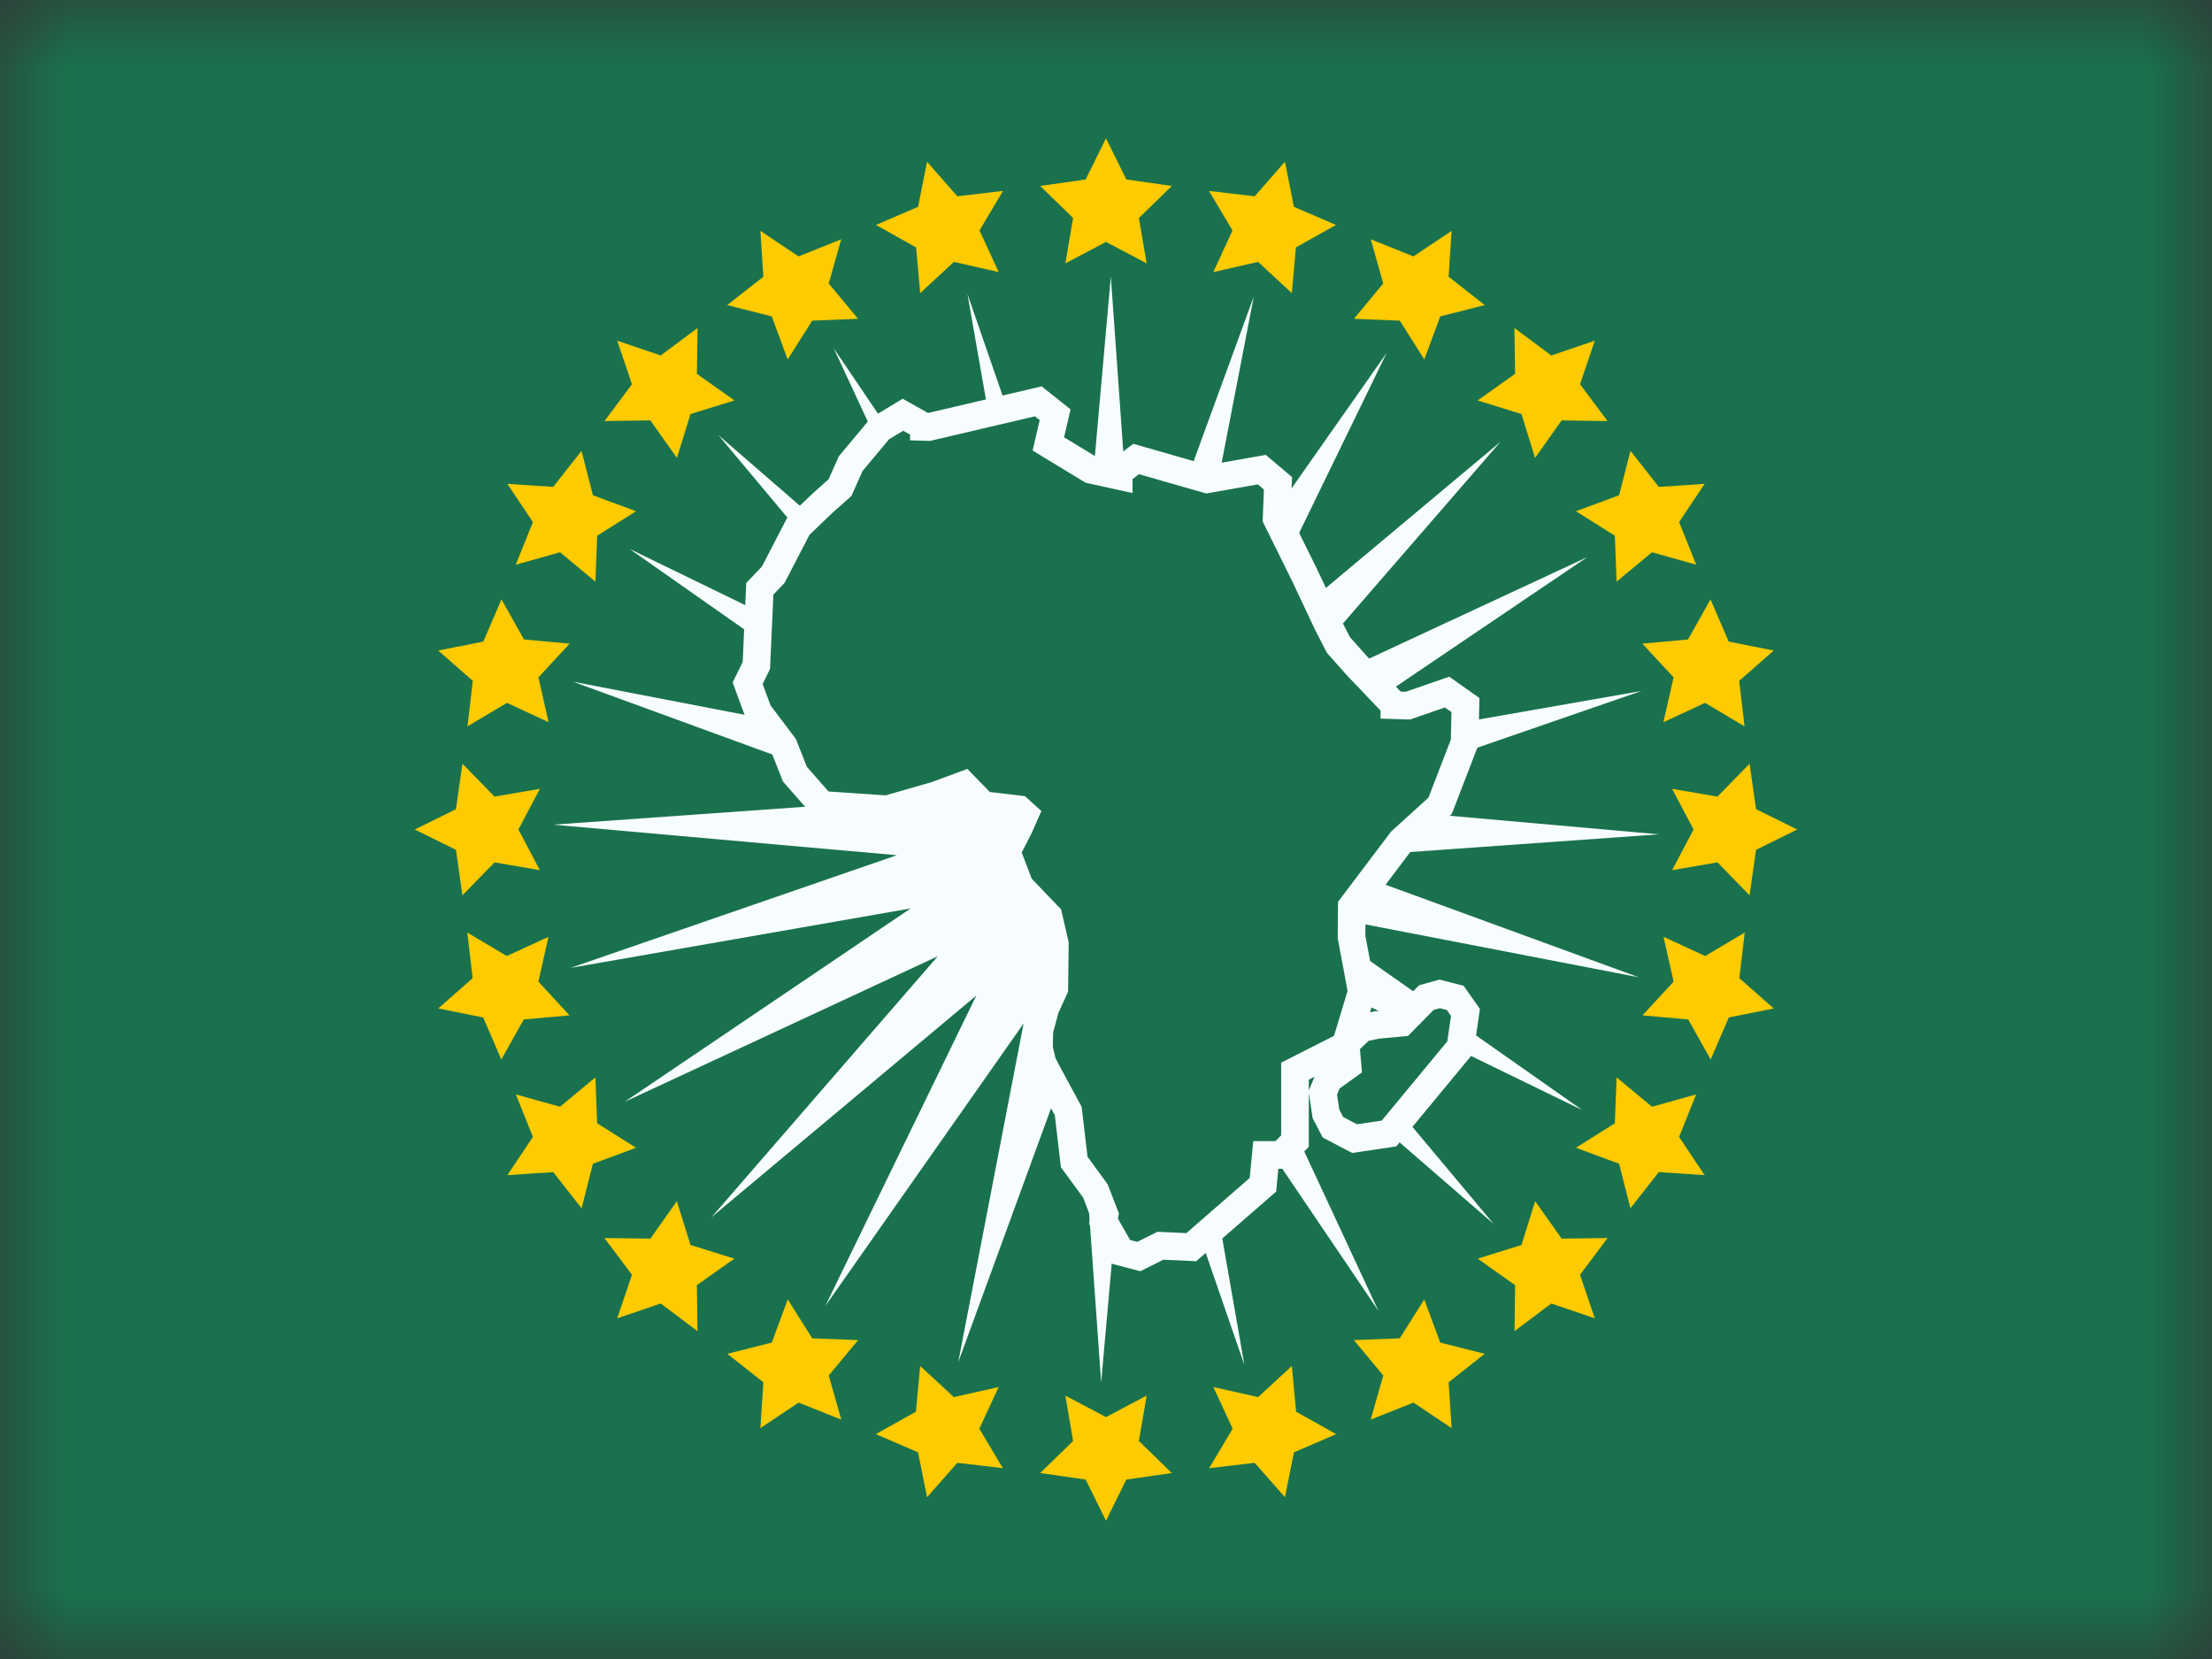 <?xml version="1.0" encoding="UTF-8"?>
<svg width="16px" height="12px" viewBox="0 0 16 12" version="1.1" xmlns="http://www.w3.org/2000/svg" xmlns:xlink="http://www.w3.org/1999/xlink">
    <rect x="0" y="0" width="16" height="12" fill="#333333" stroke="none"/>
    <!-- Generator: Sketch 61 (89581) - https://sketch.com -->
    <title>flags/S/African Union</title>
    <desc>Created with Sketch.</desc>
    <defs>
        <rect id="path-1" x="0" y="0" width="16" height="12"></rect>
        <rect id="path-3" x="0" y="0" width="16" height="12"></rect>
    </defs>
    <g id="flags/S/African-Union" stroke="none" stroke-width="1" fill="none" fill-rule="evenodd">
        <g id="flag">
            <mask id="mask-2" fill="white">
                <use xlink:href="#path-1"></use>
            </mask>
            <g id="mask"></g>
            <g id="contents" mask="url(#mask-2)">
                <mask id="mask-4" fill="white">
                    <use xlink:href="#path-3"></use>
                </mask>
                <use id="background" fill="#19724D" xlink:href="#path-3"></use>
                <polygon id="Star" fill="#F7FCFF" fill-rule="nonzero" mask="url(#mask-4)" points="7.788 7.509 6.931 9.854 7.404 7.403 5.97 9.446 7.062 7.201 5.147 8.804 6.783 6.917 4.518 7.97 6.587 6.571 4.127 7.001 6.487 6.186 4 5.965 6.491 5.788 4.145 4.931 6.597 5.404 4.553 3.97 6.799 5.062 5.196 3.147 7.083 4.783 6.03 2.518 7.429 4.587 6.998 2.127 7.814 4.487 8.035 2 8.212 4.491 9.069 2.145 8.595 4.597 10.03 2.553 8.938 4.799 10.853 3.196 9.217 5.083 11.481 4.03 9.413 5.429 11.873 4.998 9.512 5.814 12 6.035 9.509 6.212 11.854 7.069 9.403 6.595 11.446 8.03 9.201 6.938 10.804 8.853 8.917 7.217 9.97 9.481 8.571 7.413 9.001 9.873 8.186 7.512 7.965 10"></polygon>
                <path d="M8.092,3.442 L8.092,3.416 L8.218,3.32 L8.73,3.467 L9.127,3.397 L9.244,3.496 L9.234,3.75 L9.436,4.159 L9.602,4.511 L9.681,4.665 L9.818,4.819 L10.086,5.1 L10.086,5.101 L10.184,5.104 L10.467,5.006 L10.6,5.1 L10.594,5.369 L10.417,5.828 L10.136,6.083 L9.778,6.557 L9.776,6.777 L9.85,7.173 L9.733,7.562 L9.367,7.748 L9.367,8.254 L9.267,8.354 L9.156,8.354 L9.135,8.57 L8.617,9.021 L8.393,9.011 L8.237,9.089 L8.108,9.055 L7.982,8.834 L7.99,8.787 L7.923,8.614 L7.77,8.405 L7.727,8.037 L7.568,7.743 L7.54,7.688 L7.515,7.584 L7.518,7.452 L7.562,7.291 L7.626,7.151 L7.63,6.826 L7.584,6.627 L7.377,6.411 L7.281,6.161 L7.371,5.985 L7.412,5.892 L7.37,5.854 L7.113,5.824 L6.971,5.678 L6.768,5.753 L6.416,5.854 L5.945,5.822 L5.75,5.6 L5.669,5.395 L5.485,5.151 L5.408,4.942 L5.471,4.813 L5.496,4.259 L5.593,4.157 L5.774,3.808 L5.949,3.64 L6.076,3.527 L6.153,3.354 L6.364,3.101 L6.531,3 L6.683,3.085 L6.683,3.088 L6.717,3.089 L7.51,2.903 L7.632,3 L7.583,3.211 L7.891,3.398 L8.092,3.442 Z M9.747,7.709 L9.733,7.549 L9.852,7.436 L9.958,7.414 L10.139,7.397 L10.317,7.216 L10.414,7.189 L10.526,7.218 L10.6,7.323 L10.564,7.574 L10.047,8.199 L9.798,8.236 L9.642,8.154 L9.591,8.057 L9.568,7.905 L9.608,7.809 L9.747,7.709 Z" id="Combined-Shape" stroke="#F7FCFF" stroke-width="0.2" fill="#19724D" fill-rule="nonzero" mask="url(#mask-4)"></path>
                <polygon id="star---55" fill="#FECA00" mask="url(#mask-4)" points="8 1.75 7.706 1.905 7.762 1.577 7.524 1.345 7.853 1.298 8 1 8.147 1.298 8.476 1.345 8.238 1.577 8.294 1.905"></polygon>
                <polygon id="star---55" fill="#FECA00" mask="url(#mask-4)" transform="translate(9.165, 1.653) rotate(15) translate(-9.165, -1.653) " points="9.165 1.903 8.871 2.058 8.927 1.731 8.689 1.499 9.018 1.451 9.165 1.153 9.312 1.451 9.64 1.499 9.402 1.731 9.459 2.058"></polygon>
                <polygon id="star---55" fill="#FECA00" mask="url(#mask-4)" transform="translate(10.25, 2.103) rotate(30) translate(-10.25, -2.103) " points="10.25 2.353 9.956 2.507 10.012 2.18 9.774 1.948 10.103 1.901 10.25 1.603 10.397 1.901 10.726 1.948 10.488 2.18 10.544 2.507"></polygon>
                <polygon id="star---55" fill="#FECA00" mask="url(#mask-4)" transform="translate(11.182, 2.818) rotate(45) translate(-11.182, -2.818) " points="11.182 3.068 10.888 3.223 10.944 2.895 10.706 2.664 11.035 2.616 11.182 2.318 11.329 2.616 11.658 2.664 11.42 2.895 11.476 3.223"></polygon>
                <polygon id="star---55" fill="#FECA00" mask="url(#mask-4)" transform="translate(11.897, 3.75) rotate(60) translate(-11.897, -3.75) " points="11.897 4 11.603 4.155 11.659 3.827 11.422 3.595 11.75 3.548 11.897 3.25 12.044 3.548 12.373 3.595 12.135 3.827 12.191 4.155"></polygon>
                <polygon id="star---55" fill="#FECA00" mask="url(#mask-4)" transform="translate(12.347, 4.835) rotate(75) translate(-12.347, -4.835) " points="12.347 5.085 12.053 5.24 12.109 4.913 11.871 4.681 12.2 4.633 12.347 4.335 12.494 4.633 12.822 4.681 12.584 4.913 12.641 5.24"></polygon>
                <polygon id="star---55" fill="#FECA00" mask="url(#mask-4)" transform="translate(12.5, 6) rotate(90) translate(-12.5, -6) " points="12.5 6.25 12.206 6.405 12.262 6.077 12.024 5.845 12.353 5.798 12.5 5.5 12.647 5.798 12.976 5.845 12.738 6.077 12.794 6.405"></polygon>
                <polygon id="star---55" fill="#FECA00" mask="url(#mask-4)" transform="translate(12.347, 7.165) rotate(105) translate(-12.347, -7.165) " points="12.347 7.415 12.053 7.569 12.109 7.242 11.871 7.01 12.2 6.962 12.347 6.665 12.494 6.962 12.822 7.01 12.584 7.242 12.641 7.569"></polygon>
                <polygon id="star---55" fill="#FECA00" mask="url(#mask-4)" transform="translate(11.897, 8.25) rotate(120) translate(-11.897, -8.25) " points="11.897 8.5 11.603 8.655 11.659 8.327 11.422 8.095 11.75 8.048 11.897 7.75 12.044 8.048 12.373 8.095 12.135 8.327 12.191 8.655"></polygon>
                <polygon id="star---55" fill="#FECA00" mask="url(#mask-4)" transform="translate(11.182, 9.182) rotate(135) translate(-11.182, -9.182) " points="11.182 9.432 10.888 9.586 10.944 9.259 10.706 9.027 11.035 8.98 11.182 8.682 11.329 8.98 11.658 9.027 11.42 9.259 11.476 9.586"></polygon>
                <polygon id="star---55" fill="#FECA00" mask="url(#mask-4)" transform="translate(10.25, 9.897) rotate(150) translate(-10.25, -9.897) " points="10.25 10.147 9.956 10.302 10.012 9.974 9.774 9.743 10.103 9.695 10.25 9.397 10.397 9.695 10.726 9.743 10.488 9.974 10.544 10.302"></polygon>
                <polygon id="star---55" fill="#FECA00" mask="url(#mask-4)" transform="translate(9.165, 10.347) rotate(165) translate(-9.165, -10.347) " points="9.165 10.597 8.871 10.751 8.927 10.424 8.689 10.192 9.018 10.144 9.165 9.847 9.312 10.144 9.64 10.192 9.402 10.424 9.459 10.751"></polygon>
                <polygon id="star---55" fill="#FECA00" mask="url(#mask-4)" transform="translate(8, 10.5) rotate(180) translate(-8, -10.5) " points="8 10.75 7.706 10.905 7.762 10.577 7.524 10.345 7.853 10.298 8 10 8.147 10.298 8.476 10.345 8.238 10.577 8.294 10.905"></polygon>
                <polygon id="star---55" fill="#FECA00" mask="url(#mask-4)" transform="translate(6.835, 10.347) rotate(195) translate(-6.835, -10.347) " points="6.835 10.597 6.541 10.751 6.598 10.424 6.36 10.192 6.688 10.144 6.835 9.847 6.982 10.144 7.311 10.192 7.073 10.424 7.129 10.751"></polygon>
                <polygon id="star---55" fill="#FECA00" mask="url(#mask-4)" transform="translate(5.75, 9.897) rotate(210) translate(-5.75, -9.897) " points="5.75 10.147 5.456 10.302 5.512 9.974 5.274 9.743 5.603 9.695 5.75 9.397 5.897 9.695 6.226 9.743 5.988 9.974 6.044 10.302"></polygon>
                <polygon id="star---55" fill="#FECA00" mask="url(#mask-4)" transform="translate(4.818, 9.182) rotate(225) translate(-4.818, -9.182) " points="4.818 9.432 4.524 9.586 4.58 9.259 4.342 9.027 4.671 8.98 4.818 8.682 4.965 8.98 5.294 9.027 5.056 9.259 5.112 9.586"></polygon>
                <polygon id="star---55" fill="#FECA00" mask="url(#mask-4)" transform="translate(4.103, 8.25) rotate(240) translate(-4.103, -8.25) " points="4.103 8.5 3.809 8.655 3.865 8.327 3.627 8.095 3.956 8.048 4.103 7.75 4.25 8.048 4.578 8.095 4.341 8.327 4.397 8.655"></polygon>
                <polygon id="star---55" fill="#FECA00" mask="url(#mask-4)" transform="translate(3.653, 7.165) rotate(255) translate(-3.653, -7.165) " points="3.653 7.415 3.359 7.569 3.416 7.242 3.178 7.01 3.506 6.962 3.653 6.665 3.8 6.962 4.129 7.01 3.891 7.242 3.947 7.569"></polygon>
                <polygon id="star---55" fill="#FECA00" mask="url(#mask-4)" transform="translate(3.5, 6) rotate(270) translate(-3.5, -6) " points="3.5 6.25 3.206 6.405 3.262 6.077 3.024 5.845 3.353 5.798 3.5 5.5 3.647 5.798 3.976 5.845 3.738 6.077 3.794 6.405"></polygon>
                <polygon id="star---55" fill="#FECA00" mask="url(#mask-4)" transform="translate(3.653, 4.835) rotate(285) translate(-3.653, -4.835) " points="3.653 5.085 3.359 5.24 3.416 4.913 3.178 4.681 3.506 4.633 3.653 4.335 3.8 4.633 4.129 4.681 3.891 4.913 3.947 5.24"></polygon>
                <polygon id="star---55" fill="#FECA00" mask="url(#mask-4)" transform="translate(4.103, 3.75) rotate(300) translate(-4.103, -3.75) " points="4.103 4 3.809 4.155 3.865 3.827 3.627 3.595 3.956 3.548 4.103 3.25 4.25 3.548 4.578 3.595 4.341 3.827 4.397 4.155"></polygon>
                <polygon id="star---55" fill="#FECA00" mask="url(#mask-4)" transform="translate(4.818, 2.818) rotate(315) translate(-4.818, -2.818) " points="4.818 3.068 4.524 3.223 4.58 2.895 4.342 2.664 4.671 2.616 4.818 2.318 4.965 2.616 5.294 2.664 5.056 2.895 5.112 3.223"></polygon>
                <polygon id="star---55" fill="#FECA00" mask="url(#mask-4)" transform="translate(5.75, 2.103) rotate(330) translate(-5.75, -2.103) " points="5.75 2.353 5.456 2.507 5.512 2.18 5.274 1.948 5.603 1.901 5.75 1.603 5.897 1.901 6.226 1.948 5.988 2.18 6.044 2.507"></polygon>
                <polygon id="star---55" fill="#FECA00" mask="url(#mask-4)" transform="translate(6.835, 1.653) rotate(345) translate(-6.835, -1.653) " points="6.835 1.903 6.541 2.058 6.598 1.731 6.36 1.499 6.688 1.451 6.835 1.153 6.982 1.451 7.311 1.499 7.073 1.731 7.129 2.058"></polygon>
            </g>
        </g>
    </g>
</svg>